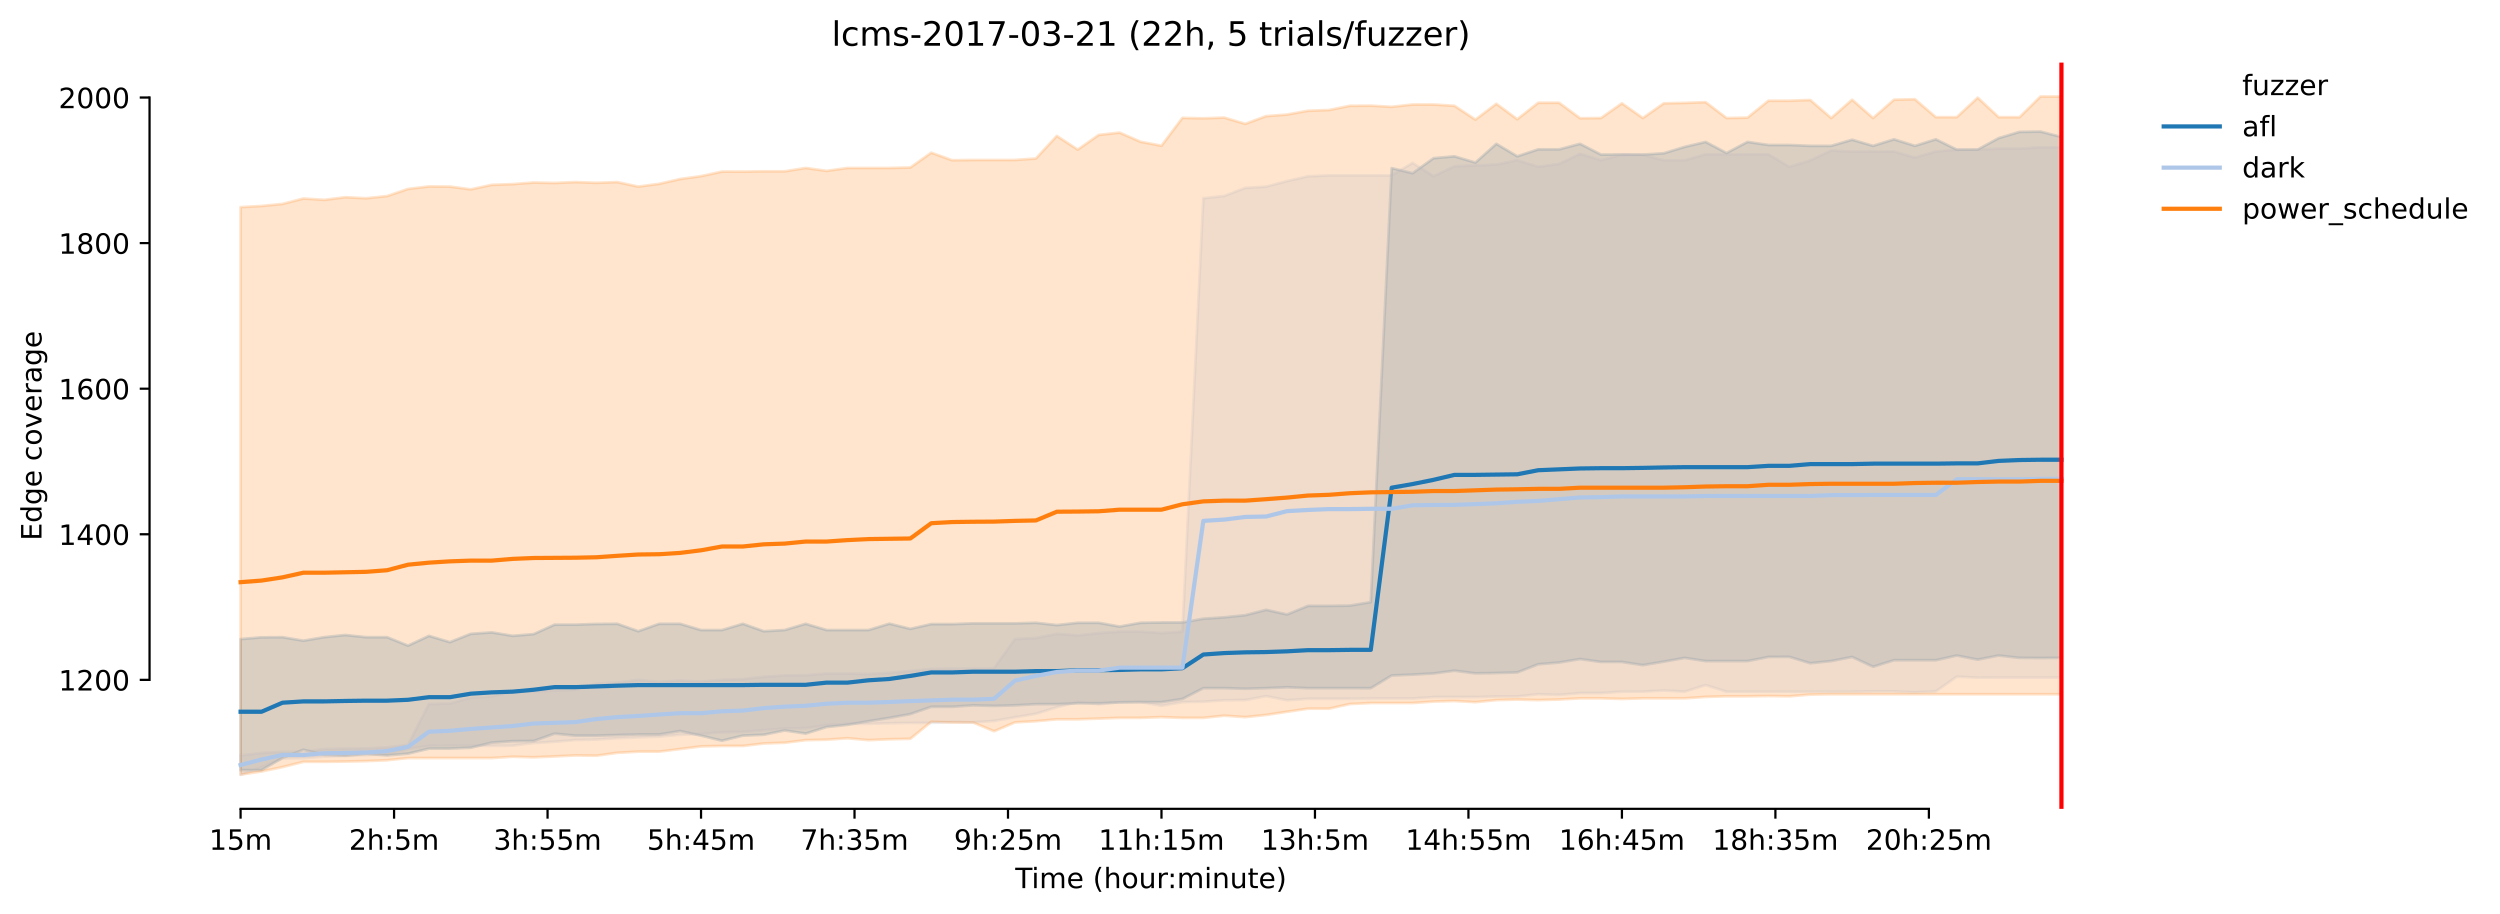 <?xml version="1.0" encoding="utf-8" standalone="no"?>
<!DOCTYPE svg PUBLIC "-//W3C//DTD SVG 1.1//EN"
  "http://www.w3.org/Graphics/SVG/1.1/DTD/svg11.dtd">
<!-- Created with matplotlib (https://matplotlib.org/) -->
<svg height="325.986pt" version="1.1" viewBox="0 0 891.493 325.986" width="891.493pt" xmlns="http://www.w3.org/2000/svg" xmlns:xlink="http://www.w3.org/1999/xlink">
 <defs>
  <style type="text/css">*{stroke-linecap:butt;stroke-linejoin:round;}</style>
 </defs>
 <g id="figure_1">
  <g id="patch_1">
   <path d="M 0 325.986 
L 891.493 325.986 
L 891.493 0 
L 0 0 
z
" style="fill:#ffffff;"/>
  </g>
  <g id="axes_1">
   <g id="patch_2">
    <path d="M 53.328 288.43 
L 767.568 288.43 
L 767.568 22.318 
L 53.328 22.318 
z
" style="fill:#ffffff;"/>
   </g>
   <g id="PolyCollection_1">
    <defs>
     <path d="M 85.794 -98.088 
L 85.794 -51.365 
L 93.257 -51.365 
L 100.72 -55.726 
L 108.184 -58.62 
L 115.647 -56.816 
L 123.11 -56.505 
L 130.574 -57.18 
L 138.037 -56.609 
L 145.5 -57.232 
L 152.963 -59.042 
L 160.427 -59.049 
L 167.89 -59.346 
L 175.353 -61.177 
L 182.817 -61.696 
L 190.28 -61.748 
L 197.743 -64.378 
L 205.207 -63.661 
L 212.67 -63.669 
L 220.133 -63.877 
L 227.597 -64.084 
L 235.06 -64.074 
L 242.523 -65.299 
L 249.987 -63.669 
L 257.45 -61.852 
L 264.913 -63.669 
L 272.377 -63.981 
L 279.84 -65.509 
L 287.303 -64.396 
L 294.767 -66.732 
L 302.23 -67.511 
L 309.693 -68.809 
L 317.157 -70.003 
L 324.62 -71.352 
L 332.083 -73.948 
L 339.547 -73.948 
L 347.01 -74.467 
L 354.473 -74.26 
L 361.937 -74.467 
L 369.4 -74.883 
L 376.863 -74.883 
L 384.326 -75.194 
L 391.79 -75.194 
L 399.253 -75.506 
L 406.716 -75.609 
L 414.18 -75.609 
L 421.643 -76.751 
L 429.106 -80.588 
L 436.57 -80.593 
L 444.033 -80.38 
L 451.496 -80.588 
L 458.96 -80.905 
L 466.423 -80.593 
L 473.886 -80.593 
L 481.35 -80.593 
L 488.813 -80.585 
L 496.276 -85.11 
L 503.74 -85.421 
L 511.203 -85.836 
L 518.666 -86.823 
L 526.13 -85.865 
L 533.593 -85.992 
L 541.056 -86.2 
L 548.52 -89.107 
L 555.983 -89.73 
L 563.446 -90.976 
L 570.91 -89.938 
L 578.373 -89.938 
L 585.836 -88.796 
L 593.3 -90.041 
L 600.763 -91.391 
L 608.226 -90.249 
L 615.69 -90.249 
L 623.153 -90.249 
L 630.616 -91.717 
L 638.079 -91.755 
L 645.543 -89.486 
L 653.006 -90.249 
L 660.469 -91.717 
L 667.933 -88.224 
L 675.396 -90.561 
L 682.859 -90.561 
L 690.323 -90.554 
L 697.786 -92.222 
L 705.249 -90.768 
L 712.713 -92.222 
L 720.176 -91.391 
L 727.639 -91.343 
L 735.103 -91.391 
L 735.103 -277.14 
L 735.103 -277.14 
L 727.639 -279.061 
L 720.176 -278.957 
L 712.713 -276.725 
L 705.249 -272.66 
L 697.786 -272.624 
L 690.323 -276.309 
L 682.859 -273.973 
L 675.396 -276.309 
L 667.933 -273.973 
L 660.469 -276.154 
L 653.006 -273.973 
L 645.543 -273.973 
L 638.079 -274.285 
L 630.616 -274.285 
L 623.153 -275.375 
L 615.69 -271.43 
L 608.226 -275.375 
L 600.763 -273.61 
L 593.3 -271.326 
L 585.836 -270.858 
L 578.373 -270.916 
L 570.91 -270.858 
L 563.446 -274.7 
L 555.983 -272.727 
L 548.52 -272.727 
L 541.056 -270.236 
L 533.593 -274.7 
L 526.13 -268.008 
L 518.666 -270.236 
L 511.203 -269.58 
L 503.74 -264.213 
L 496.276 -266.03 
L 488.813 -111.274 
L 481.35 -110.028 
L 473.886 -109.925 
L 466.423 -109.925 
L 458.96 -106.868 
L 451.496 -108.523 
L 444.033 -106.602 
L 436.57 -105.843 
L 429.106 -105.356 
L 421.643 -104.006 
L 414.18 -104.006 
L 406.716 -103.903 
L 399.253 -102.553 
L 391.79 -103.903 
L 384.326 -103.903 
L 376.863 -103.072 
L 369.4 -103.903 
L 361.937 -103.695 
L 354.473 -103.695 
L 347.01 -103.695 
L 339.547 -103.435 
L 332.083 -103.435 
L 324.62 -101.735 
L 317.157 -103.591 
L 309.693 -101.307 
L 302.23 -101.307 
L 294.767 -101.317 
L 287.303 -103.539 
L 279.84 -101.317 
L 272.377 -100.892 
L 264.913 -103.539 
L 257.45 -101.307 
L 249.987 -101.307 
L 242.523 -103.539 
L 235.06 -103.539 
L 227.597 -100.892 
L 220.133 -103.539 
L 212.67 -103.487 
L 205.207 -103.228 
L 197.743 -103.228 
L 190.28 -99.853 
L 182.817 -99.246 
L 175.353 -100.476 
L 167.89 -99.957 
L 160.427 -96.998 
L 152.963 -99.23 
L 145.5 -95.752 
L 138.037 -98.763 
L 130.574 -98.763 
L 123.11 -99.542 
L 115.647 -98.776 
L 108.184 -97.517 
L 100.72 -98.763 
L 93.257 -98.711 
L 85.794 -98.088 
z
" id="mc9ad816280" style="stroke:#1f77b4;stroke-opacity:0.2;"/>
    </defs>
    <g clip-path="url(#pf9b113e2a4)">
     <use style="fill:#1f77b4;fill-opacity:0.2;stroke:#1f77b4;stroke-opacity:0.2;" x="0" xlink:href="#mc9ad816280" y="325.986"/>
    </g>
   </g>
   <g id="PolyCollection_2">
    <defs>
     <path d="M 85.794 -56.611 
L 85.794 -49.652 
L 93.257 -52.352 
L 100.72 -55.519 
L 108.184 -55.622 
L 115.647 -56.193 
L 123.11 -56.401 
L 130.574 -56.713 
L 138.037 -56.972 
L 145.5 -58.893 
L 152.963 -59.983 
L 160.427 -60.035 
L 167.89 -60.035 
L 175.353 -60.035 
L 182.817 -60.087 
L 190.28 -61.021 
L 197.743 -61.485 
L 205.207 -62.112 
L 212.67 -62.266 
L 220.133 -62.735 
L 227.597 -63.046 
L 235.06 -63.306 
L 242.523 -63.981 
L 249.987 -64.24 
L 257.45 -64.863 
L 264.913 -64.966 
L 272.377 -65.642 
L 279.84 -66.213 
L 287.303 -66.317 
L 294.767 -67.355 
L 302.23 -67.874 
L 309.693 -67.874 
L 317.157 -68.082 
L 324.62 -68.186 
L 332.083 -68.186 
L 339.547 -68.549 
L 347.01 -68.393 
L 354.473 -68.907 
L 361.937 -70.21 
L 369.4 -71.456 
L 376.863 -73.792 
L 384.326 -75.609 
L 391.79 -74.831 
L 399.253 -75.609 
L 406.716 -75.609 
L 414.18 -74.311 
L 421.643 -75.609 
L 429.106 -75.765 
L 436.57 -76.284 
L 444.033 -76.335 
L 451.496 -77.738 
L 458.96 -76.283 
L 466.423 -76.803 
L 473.886 -76.803 
L 481.35 -76.803 
L 488.813 -76.907 
L 496.276 -76.907 
L 503.74 -76.907 
L 511.203 -77.416 
L 518.666 -77.416 
L 526.13 -77.416 
L 533.593 -77.634 
L 541.056 -77.634 
L 548.52 -78.445 
L 555.983 -78.205 
L 563.446 -78.828 
L 570.91 -78.828 
L 578.373 -79.347 
L 585.836 -79.347 
L 593.3 -79.762 
L 600.763 -79.347 
L 608.226 -81.673 
L 615.69 -79.347 
L 623.153 -79.337 
L 630.616 -79.347 
L 638.079 -79.347 
L 645.543 -79.347 
L 653.006 -79.347 
L 660.469 -79.347 
L 667.933 -79.451 
L 675.396 -79.451 
L 682.859 -79.088 
L 690.323 -79.451 
L 697.786 -84.694 
L 705.249 -84.331 
L 712.713 -84.382 
L 720.176 -84.383 
L 727.639 -84.383 
L 735.103 -84.383 
L 735.103 -273.454 
L 735.103 -273.454 
L 727.639 -273.454 
L 720.176 -272.987 
L 712.713 -272.987 
L 705.249 -272.624 
L 697.786 -272.624 
L 690.323 -271.949 
L 682.859 -269.772 
L 675.396 -271.949 
L 667.933 -271.949 
L 660.469 -271.897 
L 653.006 -272.312 
L 645.543 -268.782 
L 638.079 -266.446 
L 630.616 -270.962 
L 623.153 -270.962 
L 615.69 -270.962 
L 608.226 -270.962 
L 600.763 -268.833 
L 593.3 -268.782 
L 585.836 -270.807 
L 578.373 -270.817 
L 570.91 -268.826 
L 563.446 -271.118 
L 555.983 -267.536 
L 548.52 -266.512 
L 541.056 -268.834 
L 533.593 -267.3 
L 526.13 -266.965 
L 518.666 -266.705 
L 511.203 -263.123 
L 503.74 -267.899 
L 496.276 -263.435 
L 488.813 -263.435 
L 481.35 -263.435 
L 473.886 -263.435 
L 466.423 -263.123 
L 458.96 -261.41 
L 451.496 -259.437 
L 444.033 -258.97 
L 436.57 -256.115 
L 429.106 -255.289 
L 421.643 -100.736 
L 414.18 -100.23 
L 406.716 -100.736 
L 399.253 -100.736 
L 391.79 -100.217 
L 384.326 -99.386 
L 376.863 -99.957 
L 369.4 -98.452 
L 361.937 -98.092 
L 354.473 -87.653 
L 347.01 -87.503 
L 339.547 -87.503 
L 332.083 -87.446 
L 324.62 -86.719 
L 317.157 -86.045 
L 309.693 -85.633 
L 302.23 -85.785 
L 294.767 -85.785 
L 287.303 -85.213 
L 279.84 -85.11 
L 272.377 -84.642 
L 264.913 -83.82 
L 257.45 -83.552 
L 249.987 -82.929 
L 242.523 -83.293 
L 235.06 -82.825 
L 227.597 -83.552 
L 220.133 -82.566 
L 212.67 -82.202 
L 205.207 -80.022 
L 197.743 -79.711 
L 190.28 -79.451 
L 182.817 -79.295 
L 175.353 -77.634 
L 167.89 -77.219 
L 160.427 -75.09 
L 152.963 -74.934 
L 145.5 -60.398 
L 138.037 -59.464 
L 130.574 -59.101 
L 123.11 -59.001 
L 115.647 -58.893 
L 108.184 -57.855 
L 100.72 -57.855 
L 93.257 -57.491 
L 85.794 -56.611 
z
" id="md977b6793b" style="stroke:#aec7e8;stroke-opacity:0.2;"/>
    </defs>
    <g clip-path="url(#pf9b113e2a4)">
     <use style="fill:#aec7e8;fill-opacity:0.2;stroke:#aec7e8;stroke-opacity:0.2;" x="0" xlink:href="#md977b6793b" y="325.986"/>
    </g>
   </g>
   <g id="PolyCollection_3">
    <defs>
     <path d="M 85.794 -252.117 
L 85.794 -49.756 
L 93.257 -50.898 
L 100.72 -52.456 
L 108.184 -54.325 
L 115.647 -54.325 
L 123.11 -54.428 
L 130.574 -54.584 
L 138.037 -54.896 
L 145.5 -55.674 
L 152.963 -55.674 
L 160.427 -55.674 
L 167.89 -55.674 
L 175.353 -55.674 
L 182.817 -56.142 
L 190.28 -55.934 
L 197.743 -56.245 
L 205.207 -56.609 
L 212.67 -56.505 
L 220.133 -57.542 
L 227.597 -57.959 
L 235.06 -57.959 
L 242.523 -58.893 
L 249.987 -59.827 
L 257.45 -59.983 
L 264.913 -59.983 
L 272.377 -60.866 
L 279.84 -61.125 
L 287.303 -62.06 
L 294.767 -62.215 
L 302.23 -62.735 
L 309.693 -62.06 
L 317.157 -62.371 
L 324.62 -62.526 
L 332.083 -68.601 
L 339.547 -68.341 
L 347.01 -68.341 
L 354.473 -65.226 
L 361.937 -68.393 
L 369.4 -68.809 
L 376.863 -69.483 
L 384.326 -69.483 
L 391.79 -69.737 
L 399.253 -70.003 
L 406.716 -70.003 
L 414.18 -70.262 
L 421.643 -70.003 
L 429.106 -70.003 
L 436.57 -70.781 
L 444.033 -70.262 
L 451.496 -71.041 
L 458.96 -72.183 
L 466.423 -73.273 
L 473.886 -73.273 
L 481.35 -74.934 
L 488.813 -75.298 
L 496.276 -75.293 
L 503.74 -75.298 
L 511.203 -75.817 
L 518.666 -76.025 
L 526.13 -75.609 
L 533.593 -76.336 
L 541.056 -76.544 
L 548.52 -76.336 
L 555.983 -76.544 
L 563.446 -76.959 
L 570.91 -76.959 
L 578.373 -76.751 
L 585.836 -76.959 
L 593.3 -76.959 
L 600.763 -76.959 
L 608.226 -77.478 
L 615.69 -77.686 
L 623.153 -77.686 
L 630.616 -77.79 
L 638.079 -77.686 
L 645.543 -78.309 
L 653.006 -78.413 
L 660.469 -78.413 
L 667.933 -78.413 
L 675.396 -78.413 
L 682.859 -78.413 
L 690.323 -78.413 
L 697.786 -78.413 
L 705.249 -78.413 
L 712.713 -78.413 
L 720.176 -78.413 
L 727.639 -78.413 
L 735.103 -78.413 
L 735.103 -291.572 
L 735.103 -291.572 
L 727.639 -291.572 
L 720.176 -284.2 
L 712.713 -284.2 
L 705.249 -291.157 
L 697.786 -284.2 
L 690.323 -284.2 
L 682.859 -290.586 
L 675.396 -290.43 
L 667.933 -283.889 
L 660.469 -290.43 
L 653.006 -283.889 
L 645.543 -290.326 
L 638.079 -290.067 
L 630.616 -290.067 
L 623.153 -284.03 
L 615.69 -283.889 
L 608.226 -289.548 
L 600.763 -289.288 
L 593.3 -289.132 
L 585.836 -283.889 
L 578.373 -289.132 
L 570.91 -283.889 
L 563.446 -283.818 
L 555.983 -289.34 
L 548.52 -289.34 
L 541.056 -283.457 
L 533.593 -288.977 
L 526.13 -283.318 
L 518.666 -288.25 
L 511.203 -288.717 
L 503.74 -288.717 
L 496.276 -287.886 
L 488.813 -288.302 
L 481.35 -288.25 
L 473.886 -286.744 
L 466.423 -286.485 
L 458.96 -285.135 
L 451.496 -284.564 
L 444.033 -281.812 
L 436.57 -284.045 
L 429.106 -283.785 
L 421.643 -283.941 
L 414.18 -274.01 
L 406.716 -275.427 
L 399.253 -278.698 
L 391.79 -277.867 
L 384.326 -272.624 
L 376.863 -277.51 
L 369.4 -269.457 
L 361.937 -268.938 
L 354.473 -268.938 
L 347.01 -268.938 
L 339.547 -268.834 
L 332.083 -271.533 
L 324.62 -266.25 
L 317.157 -266.082 
L 309.693 -266.082 
L 302.23 -266.082 
L 294.767 -265.044 
L 287.303 -266.082 
L 279.84 -264.888 
L 272.377 -264.888 
L 264.913 -264.785 
L 257.45 -264.785 
L 249.987 -263.175 
L 242.523 -262.137 
L 235.06 -260.424 
L 227.597 -259.437 
L 220.133 -261.047 
L 212.67 -260.787 
L 205.207 -261.047 
L 197.743 -260.735 
L 190.28 -260.891 
L 182.817 -260.32 
L 175.353 -260.064 
L 167.89 -258.451 
L 160.427 -259.446 
L 152.963 -259.489 
L 145.5 -258.607 
L 138.037 -256.063 
L 130.574 -255.284 
L 123.11 -255.648 
L 115.647 -254.713 
L 108.184 -255.18 
L 100.72 -253.26 
L 93.257 -252.533 
L 85.794 -252.117 
z
" id="m789b51f8c9" style="stroke:#ff7f0e;stroke-opacity:0.2;"/>
    </defs>
    <g clip-path="url(#pf9b113e2a4)">
     <use style="fill:#ff7f0e;fill-opacity:0.2;stroke:#ff7f0e;stroke-opacity:0.2;" x="0" xlink:href="#m789b51f8c9" y="325.986"/>
    </g>
   </g>
   <g id="matplotlib.axis_1">
    <g id="xtick_1">
     <g id="line2d_1">
      <defs>
       <path d="M 0 0 
L 0 3.5 
" id="m8887e50043" style="stroke:#000000;stroke-width:0.8;"/>
      </defs>
      <g>
       <use style="stroke:#000000;stroke-width:0.8;" x="85.794" xlink:href="#m8887e50043" y="288.43"/>
      </g>
     </g>
     <g id="text_1">
      <!-- 15m -->
      <g transform="translate(74.561 303.029)scale(0.1 -0.1)">
       <defs>
        <path d="M 12.406 8.297 
L 28.516 8.297 
L 28.516 63.922 
L 10.984 60.406 
L 10.984 69.391 
L 28.422 72.906 
L 38.281 72.906 
L 38.281 8.297 
L 54.391 8.297 
L 54.391 0 
L 12.406 0 
z
" id="DejaVuSans-49"/>
        <path d="M 10.797 72.906 
L 49.516 72.906 
L 49.516 64.594 
L 19.828 64.594 
L 19.828 46.734 
Q 21.969 47.469 24.109 47.828 
Q 26.266 48.188 28.422 48.188 
Q 40.625 48.188 47.75 41.5 
Q 54.891 34.812 54.891 23.391 
Q 54.891 11.625 47.562 5.094 
Q 40.234 -1.422 26.906 -1.422 
Q 22.312 -1.422 17.547 -0.641 
Q 12.797 0.141 7.719 1.703 
L 7.719 11.625 
Q 12.109 9.234 16.797 8.062 
Q 21.484 6.891 26.703 6.891 
Q 35.156 6.891 40.078 11.328 
Q 45.016 15.766 45.016 23.391 
Q 45.016 31 40.078 35.438 
Q 35.156 39.891 26.703 39.891 
Q 22.75 39.891 18.812 39.016 
Q 14.891 38.141 10.797 36.281 
z
" id="DejaVuSans-53"/>
        <path d="M 52 44.188 
Q 55.375 50.25 60.062 53.125 
Q 64.75 56 71.094 56 
Q 79.641 56 84.281 50.016 
Q 88.922 44.047 88.922 33.016 
L 88.922 0 
L 79.891 0 
L 79.891 32.719 
Q 79.891 40.578 77.094 44.375 
Q 74.312 48.188 68.609 48.188 
Q 61.625 48.188 57.562 43.547 
Q 53.516 38.922 53.516 30.906 
L 53.516 0 
L 44.484 0 
L 44.484 32.719 
Q 44.484 40.625 41.703 44.406 
Q 38.922 48.188 33.109 48.188 
Q 26.219 48.188 22.156 43.531 
Q 18.109 38.875 18.109 30.906 
L 18.109 0 
L 9.078 0 
L 9.078 54.688 
L 18.109 54.688 
L 18.109 46.188 
Q 21.188 51.219 25.484 53.609 
Q 29.781 56 35.688 56 
Q 41.656 56 45.828 52.969 
Q 50 49.953 52 44.188 
z
" id="DejaVuSans-109"/>
       </defs>
       <use xlink:href="#DejaVuSans-49"/>
       <use x="63.623" xlink:href="#DejaVuSans-53"/>
       <use x="127.246" xlink:href="#DejaVuSans-109"/>
      </g>
     </g>
    </g>
    <g id="xtick_2">
     <g id="line2d_2">
      <g>
       <use style="stroke:#000000;stroke-width:0.8;" x="140.525" xlink:href="#m8887e50043" y="288.43"/>
      </g>
     </g>
     <g id="text_2">
      <!-- 2h:5m -->
      <g transform="translate(124.439 303.029)scale(0.1 -0.1)">
       <defs>
        <path d="M 19.188 8.297 
L 53.609 8.297 
L 53.609 0 
L 7.328 0 
L 7.328 8.297 
Q 12.938 14.109 22.625 23.891 
Q 32.328 33.688 34.812 36.531 
Q 39.547 41.844 41.422 45.531 
Q 43.312 49.219 43.312 52.781 
Q 43.312 58.594 39.234 62.25 
Q 35.156 65.922 28.609 65.922 
Q 23.969 65.922 18.812 64.312 
Q 13.672 62.703 7.812 59.422 
L 7.812 69.391 
Q 13.766 71.781 18.938 73 
Q 24.125 74.219 28.422 74.219 
Q 39.75 74.219 46.484 68.547 
Q 53.219 62.891 53.219 53.422 
Q 53.219 48.922 51.531 44.891 
Q 49.859 40.875 45.406 35.406 
Q 44.188 33.984 37.641 27.219 
Q 31.109 20.453 19.188 8.297 
z
" id="DejaVuSans-50"/>
        <path d="M 54.891 33.016 
L 54.891 0 
L 45.906 0 
L 45.906 32.719 
Q 45.906 40.484 42.875 44.328 
Q 39.844 48.188 33.797 48.188 
Q 26.516 48.188 22.312 43.547 
Q 18.109 38.922 18.109 30.906 
L 18.109 0 
L 9.078 0 
L 9.078 75.984 
L 18.109 75.984 
L 18.109 46.188 
Q 21.344 51.125 25.703 53.562 
Q 30.078 56 35.797 56 
Q 45.219 56 50.047 50.172 
Q 54.891 44.344 54.891 33.016 
z
" id="DejaVuSans-104"/>
        <path d="M 11.719 12.406 
L 22.016 12.406 
L 22.016 0 
L 11.719 0 
z
M 11.719 51.703 
L 22.016 51.703 
L 22.016 39.312 
L 11.719 39.312 
z
" id="DejaVuSans-58"/>
       </defs>
       <use xlink:href="#DejaVuSans-50"/>
       <use x="63.623" xlink:href="#DejaVuSans-104"/>
       <use x="127.002" xlink:href="#DejaVuSans-58"/>
       <use x="160.693" xlink:href="#DejaVuSans-53"/>
       <use x="224.316" xlink:href="#DejaVuSans-109"/>
      </g>
     </g>
    </g>
    <g id="xtick_3">
     <g id="line2d_3">
      <g>
       <use style="stroke:#000000;stroke-width:0.8;" x="195.256" xlink:href="#m8887e50043" y="288.43"/>
      </g>
     </g>
     <g id="text_3">
      <!-- 3h:55m -->
      <g transform="translate(175.988 303.029)scale(0.1 -0.1)">
       <defs>
        <path d="M 40.578 39.312 
Q 47.656 37.797 51.625 33 
Q 55.609 28.219 55.609 21.188 
Q 55.609 10.406 48.188 4.484 
Q 40.766 -1.422 27.094 -1.422 
Q 22.516 -1.422 17.656 -0.516 
Q 12.797 0.391 7.625 2.203 
L 7.625 11.719 
Q 11.719 9.328 16.594 8.109 
Q 21.484 6.891 26.812 6.891 
Q 36.078 6.891 40.938 10.547 
Q 45.797 14.203 45.797 21.188 
Q 45.797 27.641 41.281 31.266 
Q 36.766 34.906 28.719 34.906 
L 20.219 34.906 
L 20.219 43.016 
L 29.109 43.016 
Q 36.375 43.016 40.234 45.922 
Q 44.094 48.828 44.094 54.297 
Q 44.094 59.906 40.109 62.906 
Q 36.141 65.922 28.719 65.922 
Q 24.656 65.922 20.016 65.031 
Q 15.375 64.156 9.812 62.312 
L 9.812 71.094 
Q 15.438 72.656 20.344 73.438 
Q 25.25 74.219 29.594 74.219 
Q 40.828 74.219 47.359 69.109 
Q 53.906 64.016 53.906 55.328 
Q 53.906 49.266 50.438 45.094 
Q 46.969 40.922 40.578 39.312 
z
" id="DejaVuSans-51"/>
       </defs>
       <use xlink:href="#DejaVuSans-51"/>
       <use x="63.623" xlink:href="#DejaVuSans-104"/>
       <use x="127.002" xlink:href="#DejaVuSans-58"/>
       <use x="160.693" xlink:href="#DejaVuSans-53"/>
       <use x="224.316" xlink:href="#DejaVuSans-53"/>
       <use x="287.939" xlink:href="#DejaVuSans-109"/>
      </g>
     </g>
    </g>
    <g id="xtick_4">
     <g id="line2d_4">
      <g>
       <use style="stroke:#000000;stroke-width:0.8;" x="249.987" xlink:href="#m8887e50043" y="288.43"/>
      </g>
     </g>
     <g id="text_4">
      <!-- 5h:45m -->
      <g transform="translate(230.719 303.029)scale(0.1 -0.1)">
       <defs>
        <path d="M 37.797 64.312 
L 12.891 25.391 
L 37.797 25.391 
z
M 35.203 72.906 
L 47.609 72.906 
L 47.609 25.391 
L 58.016 25.391 
L 58.016 17.188 
L 47.609 17.188 
L 47.609 0 
L 37.797 0 
L 37.797 17.188 
L 4.891 17.188 
L 4.891 26.703 
z
" id="DejaVuSans-52"/>
       </defs>
       <use xlink:href="#DejaVuSans-53"/>
       <use x="63.623" xlink:href="#DejaVuSans-104"/>
       <use x="127.002" xlink:href="#DejaVuSans-58"/>
       <use x="160.693" xlink:href="#DejaVuSans-52"/>
       <use x="224.316" xlink:href="#DejaVuSans-53"/>
       <use x="287.939" xlink:href="#DejaVuSans-109"/>
      </g>
     </g>
    </g>
    <g id="xtick_5">
     <g id="line2d_5">
      <g>
       <use style="stroke:#000000;stroke-width:0.8;" x="304.718" xlink:href="#m8887e50043" y="288.43"/>
      </g>
     </g>
     <g id="text_5">
      <!-- 7h:35m -->
      <g transform="translate(285.451 303.029)scale(0.1 -0.1)">
       <defs>
        <path d="M 8.203 72.906 
L 55.078 72.906 
L 55.078 68.703 
L 28.609 0 
L 18.312 0 
L 43.219 64.594 
L 8.203 64.594 
z
" id="DejaVuSans-55"/>
       </defs>
       <use xlink:href="#DejaVuSans-55"/>
       <use x="63.623" xlink:href="#DejaVuSans-104"/>
       <use x="127.002" xlink:href="#DejaVuSans-58"/>
       <use x="160.693" xlink:href="#DejaVuSans-51"/>
       <use x="224.316" xlink:href="#DejaVuSans-53"/>
       <use x="287.939" xlink:href="#DejaVuSans-109"/>
      </g>
     </g>
    </g>
    <g id="xtick_6">
     <g id="line2d_6">
      <g>
       <use style="stroke:#000000;stroke-width:0.8;" x="359.449" xlink:href="#m8887e50043" y="288.43"/>
      </g>
     </g>
     <g id="text_6">
      <!-- 9h:25m -->
      <g transform="translate(340.182 303.029)scale(0.1 -0.1)">
       <defs>
        <path d="M 10.984 1.516 
L 10.984 10.5 
Q 14.703 8.734 18.5 7.812 
Q 22.312 6.891 25.984 6.891 
Q 35.75 6.891 40.891 13.453 
Q 46.047 20.016 46.781 33.406 
Q 43.953 29.203 39.594 26.953 
Q 35.25 24.703 29.984 24.703 
Q 19.047 24.703 12.672 31.312 
Q 6.297 37.938 6.297 49.422 
Q 6.297 60.641 12.938 67.422 
Q 19.578 74.219 30.609 74.219 
Q 43.266 74.219 49.922 64.516 
Q 56.594 54.828 56.594 36.375 
Q 56.594 19.141 48.406 8.859 
Q 40.234 -1.422 26.422 -1.422 
Q 22.703 -1.422 18.891 -0.688 
Q 15.094 0.047 10.984 1.516 
z
M 30.609 32.422 
Q 37.25 32.422 41.125 36.953 
Q 45.016 41.5 45.016 49.422 
Q 45.016 57.281 41.125 61.844 
Q 37.25 66.406 30.609 66.406 
Q 23.969 66.406 20.094 61.844 
Q 16.219 57.281 16.219 49.422 
Q 16.219 41.5 20.094 36.953 
Q 23.969 32.422 30.609 32.422 
z
" id="DejaVuSans-57"/>
       </defs>
       <use xlink:href="#DejaVuSans-57"/>
       <use x="63.623" xlink:href="#DejaVuSans-104"/>
       <use x="127.002" xlink:href="#DejaVuSans-58"/>
       <use x="160.693" xlink:href="#DejaVuSans-50"/>
       <use x="224.316" xlink:href="#DejaVuSans-53"/>
       <use x="287.939" xlink:href="#DejaVuSans-109"/>
      </g>
     </g>
    </g>
    <g id="xtick_7">
     <g id="line2d_7">
      <g>
       <use style="stroke:#000000;stroke-width:0.8;" x="414.18" xlink:href="#m8887e50043" y="288.43"/>
      </g>
     </g>
     <g id="text_7">
      <!-- 11h:15m -->
      <g transform="translate(391.731 303.029)scale(0.1 -0.1)">
       <use xlink:href="#DejaVuSans-49"/>
       <use x="63.623" xlink:href="#DejaVuSans-49"/>
       <use x="127.246" xlink:href="#DejaVuSans-104"/>
       <use x="190.625" xlink:href="#DejaVuSans-58"/>
       <use x="224.316" xlink:href="#DejaVuSans-49"/>
       <use x="287.939" xlink:href="#DejaVuSans-53"/>
       <use x="351.562" xlink:href="#DejaVuSans-109"/>
      </g>
     </g>
    </g>
    <g id="xtick_8">
     <g id="line2d_8">
      <g>
       <use style="stroke:#000000;stroke-width:0.8;" x="468.911" xlink:href="#m8887e50043" y="288.43"/>
      </g>
     </g>
     <g id="text_8">
      <!-- 13h:5m -->
      <g transform="translate(449.644 303.029)scale(0.1 -0.1)">
       <use xlink:href="#DejaVuSans-49"/>
       <use x="63.623" xlink:href="#DejaVuSans-51"/>
       <use x="127.246" xlink:href="#DejaVuSans-104"/>
       <use x="190.625" xlink:href="#DejaVuSans-58"/>
       <use x="224.316" xlink:href="#DejaVuSans-53"/>
       <use x="287.939" xlink:href="#DejaVuSans-109"/>
      </g>
     </g>
    </g>
    <g id="xtick_9">
     <g id="line2d_9">
      <g>
       <use style="stroke:#000000;stroke-width:0.8;" x="523.642" xlink:href="#m8887e50043" y="288.43"/>
      </g>
     </g>
     <g id="text_9">
      <!-- 14h:55m -->
      <g transform="translate(501.193 303.029)scale(0.1 -0.1)">
       <use xlink:href="#DejaVuSans-49"/>
       <use x="63.623" xlink:href="#DejaVuSans-52"/>
       <use x="127.246" xlink:href="#DejaVuSans-104"/>
       <use x="190.625" xlink:href="#DejaVuSans-58"/>
       <use x="224.316" xlink:href="#DejaVuSans-53"/>
       <use x="287.939" xlink:href="#DejaVuSans-53"/>
       <use x="351.562" xlink:href="#DejaVuSans-109"/>
      </g>
     </g>
    </g>
    <g id="xtick_10">
     <g id="line2d_10">
      <g>
       <use style="stroke:#000000;stroke-width:0.8;" x="578.373" xlink:href="#m8887e50043" y="288.43"/>
      </g>
     </g>
     <g id="text_10">
      <!-- 16h:45m -->
      <g transform="translate(555.924 303.029)scale(0.1 -0.1)">
       <defs>
        <path d="M 33.016 40.375 
Q 26.375 40.375 22.484 35.828 
Q 18.609 31.297 18.609 23.391 
Q 18.609 15.531 22.484 10.953 
Q 26.375 6.391 33.016 6.391 
Q 39.656 6.391 43.531 10.953 
Q 47.406 15.531 47.406 23.391 
Q 47.406 31.297 43.531 35.828 
Q 39.656 40.375 33.016 40.375 
z
M 52.594 71.297 
L 52.594 62.312 
Q 48.875 64.062 45.094 64.984 
Q 41.312 65.922 37.594 65.922 
Q 27.828 65.922 22.672 59.328 
Q 17.531 52.734 16.797 39.406 
Q 19.672 43.656 24.016 45.922 
Q 28.375 48.188 33.594 48.188 
Q 44.578 48.188 50.953 41.516 
Q 57.328 34.859 57.328 23.391 
Q 57.328 12.156 50.688 5.359 
Q 44.047 -1.422 33.016 -1.422 
Q 20.359 -1.422 13.672 8.266 
Q 6.984 17.969 6.984 36.375 
Q 6.984 53.656 15.188 63.938 
Q 23.391 74.219 37.203 74.219 
Q 40.922 74.219 44.703 73.484 
Q 48.484 72.75 52.594 71.297 
z
" id="DejaVuSans-54"/>
       </defs>
       <use xlink:href="#DejaVuSans-49"/>
       <use x="63.623" xlink:href="#DejaVuSans-54"/>
       <use x="127.246" xlink:href="#DejaVuSans-104"/>
       <use x="190.625" xlink:href="#DejaVuSans-58"/>
       <use x="224.316" xlink:href="#DejaVuSans-52"/>
       <use x="287.939" xlink:href="#DejaVuSans-53"/>
       <use x="351.562" xlink:href="#DejaVuSans-109"/>
      </g>
     </g>
    </g>
    <g id="xtick_11">
     <g id="line2d_11">
      <g>
       <use style="stroke:#000000;stroke-width:0.8;" x="633.104" xlink:href="#m8887e50043" y="288.43"/>
      </g>
     </g>
     <g id="text_11">
      <!-- 18h:35m -->
      <g transform="translate(610.655 303.029)scale(0.1 -0.1)">
       <defs>
        <path d="M 31.781 34.625 
Q 24.75 34.625 20.719 30.859 
Q 16.703 27.094 16.703 20.516 
Q 16.703 13.922 20.719 10.156 
Q 24.75 6.391 31.781 6.391 
Q 38.812 6.391 42.859 10.172 
Q 46.922 13.969 46.922 20.516 
Q 46.922 27.094 42.891 30.859 
Q 38.875 34.625 31.781 34.625 
z
M 21.922 38.812 
Q 15.578 40.375 12.031 44.719 
Q 8.5 49.078 8.5 55.328 
Q 8.5 64.062 14.719 69.141 
Q 20.953 74.219 31.781 74.219 
Q 42.672 74.219 48.875 69.141 
Q 55.078 64.062 55.078 55.328 
Q 55.078 49.078 51.531 44.719 
Q 48 40.375 41.703 38.812 
Q 48.828 37.156 52.797 32.312 
Q 56.781 27.484 56.781 20.516 
Q 56.781 9.906 50.312 4.234 
Q 43.844 -1.422 31.781 -1.422 
Q 19.734 -1.422 13.25 4.234 
Q 6.781 9.906 6.781 20.516 
Q 6.781 27.484 10.781 32.312 
Q 14.797 37.156 21.922 38.812 
z
M 18.312 54.391 
Q 18.312 48.734 21.844 45.562 
Q 25.391 42.391 31.781 42.391 
Q 38.141 42.391 41.719 45.562 
Q 45.312 48.734 45.312 54.391 
Q 45.312 60.062 41.719 63.234 
Q 38.141 66.406 31.781 66.406 
Q 25.391 66.406 21.844 63.234 
Q 18.312 60.062 18.312 54.391 
z
" id="DejaVuSans-56"/>
       </defs>
       <use xlink:href="#DejaVuSans-49"/>
       <use x="63.623" xlink:href="#DejaVuSans-56"/>
       <use x="127.246" xlink:href="#DejaVuSans-104"/>
       <use x="190.625" xlink:href="#DejaVuSans-58"/>
       <use x="224.316" xlink:href="#DejaVuSans-51"/>
       <use x="287.939" xlink:href="#DejaVuSans-53"/>
       <use x="351.562" xlink:href="#DejaVuSans-109"/>
      </g>
     </g>
    </g>
    <g id="xtick_12">
     <g id="line2d_12">
      <g>
       <use style="stroke:#000000;stroke-width:0.8;" x="687.835" xlink:href="#m8887e50043" y="288.43"/>
      </g>
     </g>
     <g id="text_12">
      <!-- 20h:25m -->
      <g transform="translate(665.387 303.029)scale(0.1 -0.1)">
       <defs>
        <path d="M 31.781 66.406 
Q 24.172 66.406 20.328 58.906 
Q 16.5 51.422 16.5 36.375 
Q 16.5 21.391 20.328 13.891 
Q 24.172 6.391 31.781 6.391 
Q 39.453 6.391 43.281 13.891 
Q 47.125 21.391 47.125 36.375 
Q 47.125 51.422 43.281 58.906 
Q 39.453 66.406 31.781 66.406 
z
M 31.781 74.219 
Q 44.047 74.219 50.516 64.516 
Q 56.984 54.828 56.984 36.375 
Q 56.984 17.969 50.516 8.266 
Q 44.047 -1.422 31.781 -1.422 
Q 19.531 -1.422 13.062 8.266 
Q 6.594 17.969 6.594 36.375 
Q 6.594 54.828 13.062 64.516 
Q 19.531 74.219 31.781 74.219 
z
" id="DejaVuSans-48"/>
       </defs>
       <use xlink:href="#DejaVuSans-50"/>
       <use x="63.623" xlink:href="#DejaVuSans-48"/>
       <use x="127.246" xlink:href="#DejaVuSans-104"/>
       <use x="190.625" xlink:href="#DejaVuSans-58"/>
       <use x="224.316" xlink:href="#DejaVuSans-50"/>
       <use x="287.939" xlink:href="#DejaVuSans-53"/>
       <use x="351.562" xlink:href="#DejaVuSans-109"/>
      </g>
     </g>
    </g>
    <g id="text_13">
     <!-- Time (hour:minute) -->
     <g transform="translate(362.041 316.707)scale(0.1 -0.1)">
      <defs>
       <path d="M -0.297 72.906 
L 61.375 72.906 
L 61.375 64.594 
L 35.5 64.594 
L 35.5 0 
L 25.594 0 
L 25.594 64.594 
L -0.297 64.594 
z
" id="DejaVuSans-84"/>
       <path d="M 9.422 54.688 
L 18.406 54.688 
L 18.406 0 
L 9.422 0 
z
M 9.422 75.984 
L 18.406 75.984 
L 18.406 64.594 
L 9.422 64.594 
z
" id="DejaVuSans-105"/>
       <path d="M 56.203 29.594 
L 56.203 25.203 
L 14.891 25.203 
Q 15.484 15.922 20.484 11.062 
Q 25.484 6.203 34.422 6.203 
Q 39.594 6.203 44.453 7.469 
Q 49.312 8.734 54.109 11.281 
L 54.109 2.781 
Q 49.266 0.734 44.188 -0.344 
Q 39.109 -1.422 33.891 -1.422 
Q 20.797 -1.422 13.156 6.188 
Q 5.516 13.812 5.516 26.812 
Q 5.516 40.234 12.766 48.109 
Q 20.016 56 32.328 56 
Q 43.359 56 49.781 48.891 
Q 56.203 41.797 56.203 29.594 
z
M 47.219 32.234 
Q 47.125 39.594 43.094 43.984 
Q 39.062 48.391 32.422 48.391 
Q 24.906 48.391 20.391 44.141 
Q 15.875 39.891 15.188 32.172 
z
" id="DejaVuSans-101"/>
       <path id="DejaVuSans-32"/>
       <path d="M 31 75.875 
Q 24.469 64.656 21.281 53.656 
Q 18.109 42.672 18.109 31.391 
Q 18.109 20.125 21.312 9.062 
Q 24.516 -2 31 -13.188 
L 23.188 -13.188 
Q 15.875 -1.703 12.234 9.375 
Q 8.594 20.453 8.594 31.391 
Q 8.594 42.281 12.203 53.312 
Q 15.828 64.359 23.188 75.875 
z
" id="DejaVuSans-40"/>
       <path d="M 30.609 48.391 
Q 23.391 48.391 19.188 42.75 
Q 14.984 37.109 14.984 27.297 
Q 14.984 17.484 19.156 11.844 
Q 23.344 6.203 30.609 6.203 
Q 37.797 6.203 41.984 11.859 
Q 46.188 17.531 46.188 27.297 
Q 46.188 37.016 41.984 42.703 
Q 37.797 48.391 30.609 48.391 
z
M 30.609 56 
Q 42.328 56 49.016 48.375 
Q 55.719 40.766 55.719 27.297 
Q 55.719 13.875 49.016 6.219 
Q 42.328 -1.422 30.609 -1.422 
Q 18.844 -1.422 12.172 6.219 
Q 5.516 13.875 5.516 27.297 
Q 5.516 40.766 12.172 48.375 
Q 18.844 56 30.609 56 
z
" id="DejaVuSans-111"/>
       <path d="M 8.5 21.578 
L 8.5 54.688 
L 17.484 54.688 
L 17.484 21.922 
Q 17.484 14.156 20.5 10.266 
Q 23.531 6.391 29.594 6.391 
Q 36.859 6.391 41.078 11.031 
Q 45.312 15.672 45.312 23.688 
L 45.312 54.688 
L 54.297 54.688 
L 54.297 0 
L 45.312 0 
L 45.312 8.406 
Q 42.047 3.422 37.719 1 
Q 33.406 -1.422 27.688 -1.422 
Q 18.266 -1.422 13.375 4.438 
Q 8.5 10.297 8.5 21.578 
z
M 31.109 56 
z
" id="DejaVuSans-117"/>
       <path d="M 41.109 46.297 
Q 39.594 47.172 37.812 47.578 
Q 36.031 48 33.891 48 
Q 26.266 48 22.188 43.047 
Q 18.109 38.094 18.109 28.812 
L 18.109 0 
L 9.078 0 
L 9.078 54.688 
L 18.109 54.688 
L 18.109 46.188 
Q 20.953 51.172 25.484 53.578 
Q 30.031 56 36.531 56 
Q 37.453 56 38.578 55.875 
Q 39.703 55.766 41.062 55.516 
z
" id="DejaVuSans-114"/>
       <path d="M 54.891 33.016 
L 54.891 0 
L 45.906 0 
L 45.906 32.719 
Q 45.906 40.484 42.875 44.328 
Q 39.844 48.188 33.797 48.188 
Q 26.516 48.188 22.312 43.547 
Q 18.109 38.922 18.109 30.906 
L 18.109 0 
L 9.078 0 
L 9.078 54.688 
L 18.109 54.688 
L 18.109 46.188 
Q 21.344 51.125 25.703 53.562 
Q 30.078 56 35.797 56 
Q 45.219 56 50.047 50.172 
Q 54.891 44.344 54.891 33.016 
z
" id="DejaVuSans-110"/>
       <path d="M 18.312 70.219 
L 18.312 54.688 
L 36.812 54.688 
L 36.812 47.703 
L 18.312 47.703 
L 18.312 18.016 
Q 18.312 11.328 20.141 9.422 
Q 21.969 7.516 27.594 7.516 
L 36.812 7.516 
L 36.812 0 
L 27.594 0 
Q 17.188 0 13.234 3.875 
Q 9.281 7.766 9.281 18.016 
L 9.281 47.703 
L 2.688 47.703 
L 2.688 54.688 
L 9.281 54.688 
L 9.281 70.219 
z
" id="DejaVuSans-116"/>
       <path d="M 8.016 75.875 
L 15.828 75.875 
Q 23.141 64.359 26.781 53.312 
Q 30.422 42.281 30.422 31.391 
Q 30.422 20.453 26.781 9.375 
Q 23.141 -1.703 15.828 -13.188 
L 8.016 -13.188 
Q 14.5 -2 17.703 9.062 
Q 20.906 20.125 20.906 31.391 
Q 20.906 42.672 17.703 53.656 
Q 14.5 64.656 8.016 75.875 
z
" id="DejaVuSans-41"/>
      </defs>
      <use xlink:href="#DejaVuSans-84"/>
      <use x="57.959" xlink:href="#DejaVuSans-105"/>
      <use x="85.742" xlink:href="#DejaVuSans-109"/>
      <use x="183.154" xlink:href="#DejaVuSans-101"/>
      <use x="244.678" xlink:href="#DejaVuSans-32"/>
      <use x="276.465" xlink:href="#DejaVuSans-40"/>
      <use x="315.479" xlink:href="#DejaVuSans-104"/>
      <use x="378.857" xlink:href="#DejaVuSans-111"/>
      <use x="440.039" xlink:href="#DejaVuSans-117"/>
      <use x="503.418" xlink:href="#DejaVuSans-114"/>
      <use x="542.781" xlink:href="#DejaVuSans-58"/>
      <use x="576.473" xlink:href="#DejaVuSans-109"/>
      <use x="673.885" xlink:href="#DejaVuSans-105"/>
      <use x="701.668" xlink:href="#DejaVuSans-110"/>
      <use x="765.047" xlink:href="#DejaVuSans-117"/>
      <use x="828.426" xlink:href="#DejaVuSans-116"/>
      <use x="867.635" xlink:href="#DejaVuSans-101"/>
      <use x="929.158" xlink:href="#DejaVuSans-41"/>
     </g>
    </g>
   </g>
   <g id="matplotlib.axis_2">
    <g id="ytick_1">
     <g id="line2d_13">
      <defs>
       <path d="M 0 0 
L -3.5 0 
" id="me0415844e7" style="stroke:#000000;stroke-width:0.8;"/>
      </defs>
      <g>
       <use style="stroke:#000000;stroke-width:0.8;" x="53.328" xlink:href="#me0415844e7" y="242.434"/>
      </g>
     </g>
     <g id="text_14">
      <!-- 1200 -->
      <g transform="translate(20.878 246.233)scale(0.1 -0.1)">
       <use xlink:href="#DejaVuSans-49"/>
       <use x="63.623" xlink:href="#DejaVuSans-50"/>
       <use x="127.246" xlink:href="#DejaVuSans-48"/>
       <use x="190.869" xlink:href="#DejaVuSans-48"/>
      </g>
     </g>
    </g>
    <g id="ytick_2">
     <g id="line2d_14">
      <g>
       <use style="stroke:#000000;stroke-width:0.8;" x="53.328" xlink:href="#me0415844e7" y="190.52"/>
      </g>
     </g>
     <g id="text_15">
      <!-- 1400 -->
      <g transform="translate(20.878 194.319)scale(0.1 -0.1)">
       <use xlink:href="#DejaVuSans-49"/>
       <use x="63.623" xlink:href="#DejaVuSans-52"/>
       <use x="127.246" xlink:href="#DejaVuSans-48"/>
       <use x="190.869" xlink:href="#DejaVuSans-48"/>
      </g>
     </g>
    </g>
    <g id="ytick_3">
     <g id="line2d_15">
      <g>
       <use style="stroke:#000000;stroke-width:0.8;" x="53.328" xlink:href="#me0415844e7" y="138.606"/>
      </g>
     </g>
     <g id="text_16">
      <!-- 1600 -->
      <g transform="translate(20.878 142.405)scale(0.1 -0.1)">
       <use xlink:href="#DejaVuSans-49"/>
       <use x="63.623" xlink:href="#DejaVuSans-54"/>
       <use x="127.246" xlink:href="#DejaVuSans-48"/>
       <use x="190.869" xlink:href="#DejaVuSans-48"/>
      </g>
     </g>
    </g>
    <g id="ytick_4">
     <g id="line2d_16">
      <g>
       <use style="stroke:#000000;stroke-width:0.8;" x="53.328" xlink:href="#me0415844e7" y="86.692"/>
      </g>
     </g>
     <g id="text_17">
      <!-- 1800 -->
      <g transform="translate(20.878 90.491)scale(0.1 -0.1)">
       <use xlink:href="#DejaVuSans-49"/>
       <use x="63.623" xlink:href="#DejaVuSans-56"/>
       <use x="127.246" xlink:href="#DejaVuSans-48"/>
       <use x="190.869" xlink:href="#DejaVuSans-48"/>
      </g>
     </g>
    </g>
    <g id="ytick_5">
     <g id="line2d_17">
      <g>
       <use style="stroke:#000000;stroke-width:0.8;" x="53.328" xlink:href="#me0415844e7" y="34.778"/>
      </g>
     </g>
     <g id="text_18">
      <!-- 2000 -->
      <g transform="translate(20.878 38.577)scale(0.1 -0.1)">
       <use xlink:href="#DejaVuSans-50"/>
       <use x="63.623" xlink:href="#DejaVuSans-48"/>
       <use x="127.246" xlink:href="#DejaVuSans-48"/>
       <use x="190.869" xlink:href="#DejaVuSans-48"/>
      </g>
     </g>
    </g>
    <g id="text_19">
     <!-- Edge coverage -->
     <g transform="translate(14.798 192.762)rotate(-90)scale(0.1 -0.1)">
      <defs>
       <path d="M 9.812 72.906 
L 55.906 72.906 
L 55.906 64.594 
L 19.672 64.594 
L 19.672 43.016 
L 54.391 43.016 
L 54.391 34.719 
L 19.672 34.719 
L 19.672 8.297 
L 56.781 8.297 
L 56.781 0 
L 9.812 0 
z
" id="DejaVuSans-69"/>
       <path d="M 45.406 46.391 
L 45.406 75.984 
L 54.391 75.984 
L 54.391 0 
L 45.406 0 
L 45.406 8.203 
Q 42.578 3.328 38.25 0.953 
Q 33.938 -1.422 27.875 -1.422 
Q 17.969 -1.422 11.734 6.484 
Q 5.516 14.406 5.516 27.297 
Q 5.516 40.188 11.734 48.094 
Q 17.969 56 27.875 56 
Q 33.938 56 38.25 53.625 
Q 42.578 51.266 45.406 46.391 
z
M 14.797 27.297 
Q 14.797 17.391 18.875 11.75 
Q 22.953 6.109 30.078 6.109 
Q 37.203 6.109 41.297 11.75 
Q 45.406 17.391 45.406 27.297 
Q 45.406 37.203 41.297 42.844 
Q 37.203 48.484 30.078 48.484 
Q 22.953 48.484 18.875 42.844 
Q 14.797 37.203 14.797 27.297 
z
" id="DejaVuSans-100"/>
       <path d="M 45.406 27.984 
Q 45.406 37.75 41.375 43.109 
Q 37.359 48.484 30.078 48.484 
Q 22.859 48.484 18.828 43.109 
Q 14.797 37.75 14.797 27.984 
Q 14.797 18.266 18.828 12.891 
Q 22.859 7.516 30.078 7.516 
Q 37.359 7.516 41.375 12.891 
Q 45.406 18.266 45.406 27.984 
z
M 54.391 6.781 
Q 54.391 -7.172 48.188 -13.984 
Q 42 -20.797 29.203 -20.797 
Q 24.469 -20.797 20.266 -20.094 
Q 16.062 -19.391 12.109 -17.922 
L 12.109 -9.188 
Q 16.062 -11.328 19.922 -12.344 
Q 23.781 -13.375 27.781 -13.375 
Q 36.625 -13.375 41.016 -8.766 
Q 45.406 -4.156 45.406 5.172 
L 45.406 9.625 
Q 42.625 4.781 38.281 2.391 
Q 33.938 0 27.875 0 
Q 17.828 0 11.672 7.656 
Q 5.516 15.328 5.516 27.984 
Q 5.516 40.672 11.672 48.328 
Q 17.828 56 27.875 56 
Q 33.938 56 38.281 53.609 
Q 42.625 51.219 45.406 46.391 
L 45.406 54.688 
L 54.391 54.688 
z
" id="DejaVuSans-103"/>
       <path d="M 48.781 52.594 
L 48.781 44.188 
Q 44.969 46.297 41.141 47.344 
Q 37.312 48.391 33.406 48.391 
Q 24.656 48.391 19.812 42.844 
Q 14.984 37.312 14.984 27.297 
Q 14.984 17.281 19.812 11.734 
Q 24.656 6.203 33.406 6.203 
Q 37.312 6.203 41.141 7.25 
Q 44.969 8.297 48.781 10.406 
L 48.781 2.094 
Q 45.016 0.344 40.984 -0.531 
Q 36.969 -1.422 32.422 -1.422 
Q 20.062 -1.422 12.781 6.344 
Q 5.516 14.109 5.516 27.297 
Q 5.516 40.672 12.859 48.328 
Q 20.219 56 33.016 56 
Q 37.156 56 41.109 55.141 
Q 45.062 54.297 48.781 52.594 
z
" id="DejaVuSans-99"/>
       <path d="M 2.984 54.688 
L 12.5 54.688 
L 29.594 8.797 
L 46.688 54.688 
L 56.203 54.688 
L 35.688 0 
L 23.484 0 
z
" id="DejaVuSans-118"/>
       <path d="M 34.281 27.484 
Q 23.391 27.484 19.188 25 
Q 14.984 22.516 14.984 16.5 
Q 14.984 11.719 18.141 8.906 
Q 21.297 6.109 26.703 6.109 
Q 34.188 6.109 38.703 11.406 
Q 43.219 16.703 43.219 25.484 
L 43.219 27.484 
z
M 52.203 31.203 
L 52.203 0 
L 43.219 0 
L 43.219 8.297 
Q 40.141 3.328 35.547 0.953 
Q 30.953 -1.422 24.312 -1.422 
Q 15.922 -1.422 10.953 3.297 
Q 6 8.016 6 15.922 
Q 6 25.141 12.172 29.828 
Q 18.359 34.516 30.609 34.516 
L 43.219 34.516 
L 43.219 35.406 
Q 43.219 41.609 39.141 45 
Q 35.062 48.391 27.688 48.391 
Q 23 48.391 18.547 47.266 
Q 14.109 46.141 10.016 43.891 
L 10.016 52.203 
Q 14.938 54.109 19.578 55.047 
Q 24.219 56 28.609 56 
Q 40.484 56 46.344 49.844 
Q 52.203 43.703 52.203 31.203 
z
" id="DejaVuSans-97"/>
      </defs>
      <use xlink:href="#DejaVuSans-69"/>
      <use x="63.184" xlink:href="#DejaVuSans-100"/>
      <use x="126.66" xlink:href="#DejaVuSans-103"/>
      <use x="190.137" xlink:href="#DejaVuSans-101"/>
      <use x="251.66" xlink:href="#DejaVuSans-32"/>
      <use x="283.447" xlink:href="#DejaVuSans-99"/>
      <use x="338.428" xlink:href="#DejaVuSans-111"/>
      <use x="399.609" xlink:href="#DejaVuSans-118"/>
      <use x="458.789" xlink:href="#DejaVuSans-101"/>
      <use x="520.312" xlink:href="#DejaVuSans-114"/>
      <use x="561.426" xlink:href="#DejaVuSans-97"/>
      <use x="622.705" xlink:href="#DejaVuSans-103"/>
      <use x="686.182" xlink:href="#DejaVuSans-101"/>
     </g>
    </g>
   </g>
   <g id="line2d_18">
    <path clip-path="url(#pf9b113e2a4)" d="M 85.794 253.803 
L 93.257 253.803 
L 100.72 250.585 
L 108.184 250.117 
L 115.647 250.117 
L 123.11 249.962 
L 130.574 249.858 
L 138.037 249.858 
L 145.5 249.546 
L 152.963 248.612 
L 160.427 248.612 
L 167.89 247.366 
L 175.353 246.899 
L 182.817 246.639 
L 190.28 245.964 
L 197.743 245.03 
L 205.207 245.03 
L 212.67 244.77 
L 220.133 244.511 
L 227.597 244.303 
L 235.06 244.303 
L 242.523 244.303 
L 249.987 244.303 
L 257.45 244.303 
L 264.913 244.303 
L 272.377 244.199 
L 279.84 244.199 
L 287.303 244.199 
L 294.767 243.421 
L 302.23 243.421 
L 309.693 242.59 
L 317.157 242.123 
L 324.62 241.032 
L 332.083 239.787 
L 339.547 239.787 
L 347.01 239.527 
L 354.473 239.527 
L 361.937 239.527 
L 369.4 239.319 
L 376.863 239.319 
L 384.326 239.008 
L 391.79 239.008 
L 399.253 238.904 
L 406.716 238.696 
L 414.18 238.696 
L 421.643 238.281 
L 429.106 233.401 
L 436.57 232.882 
L 444.033 232.622 
L 451.496 232.519 
L 458.96 232.259 
L 466.423 231.844 
L 473.886 231.844 
L 481.35 231.74 
L 488.813 231.74 
L 496.276 173.907 
L 503.74 172.61 
L 511.203 171.104 
L 518.666 169.339 
L 526.13 169.339 
L 533.593 169.235 
L 541.056 169.131 
L 548.52 167.678 
L 555.983 167.366 
L 563.446 167.055 
L 570.91 166.951 
L 578.373 166.951 
L 585.836 166.847 
L 593.3 166.691 
L 600.763 166.588 
L 608.226 166.588 
L 615.69 166.588 
L 623.153 166.588 
L 630.616 166.12 
L 638.079 166.12 
L 645.543 165.497 
L 653.006 165.497 
L 660.469 165.497 
L 667.933 165.342 
L 675.396 165.342 
L 682.859 165.342 
L 690.323 165.342 
L 697.786 165.238 
L 705.249 165.238 
L 712.713 164.355 
L 720.176 164.044 
L 727.639 163.94 
L 735.103 163.94 
" style="fill:none;stroke:#1f77b4;stroke-linecap:square;stroke-width:1.5;"/>
   </g>
   <g id="line2d_19">
    <path clip-path="url(#pf9b113e2a4)" d="M 85.794 272.804 
L 93.257 270.831 
L 100.72 269.222 
L 108.184 269.222 
L 115.647 268.599 
L 123.11 268.495 
L 130.574 268.339 
L 138.037 267.82 
L 145.5 266.315 
L 152.963 260.916 
L 160.427 260.604 
L 167.89 259.929 
L 175.353 259.41 
L 182.817 258.891 
L 190.28 258.008 
L 197.743 257.749 
L 205.207 257.489 
L 212.67 256.399 
L 220.133 255.724 
L 227.597 255.309 
L 235.06 254.79 
L 242.523 254.323 
L 249.987 254.323 
L 257.45 253.648 
L 264.913 253.388 
L 272.377 252.506 
L 279.84 251.986 
L 287.303 251.675 
L 294.767 250.948 
L 302.23 250.585 
L 309.693 250.585 
L 317.157 250.325 
L 324.62 250.014 
L 332.083 249.754 
L 339.547 249.495 
L 347.01 249.495 
L 354.473 249.183 
L 361.937 242.694 
L 369.4 241.032 
L 376.863 239.631 
L 384.326 239.112 
L 391.79 239.112 
L 399.253 238.073 
L 406.716 238.073 
L 414.18 238.073 
L 421.643 238.073 
L 429.106 185.744 
L 436.57 185.277 
L 444.033 184.342 
L 451.496 184.186 
L 458.96 182.266 
L 466.423 181.85 
L 473.886 181.539 
L 481.35 181.539 
L 488.813 181.435 
L 496.276 181.435 
L 503.74 180.189 
L 511.203 180.085 
L 518.666 180.033 
L 526.13 179.774 
L 533.593 179.462 
L 541.056 178.943 
L 548.52 178.632 
L 555.983 178.009 
L 563.446 177.386 
L 570.91 177.282 
L 578.373 177.022 
L 585.836 177.022 
L 593.3 177.022 
L 600.763 177.022 
L 608.226 176.867 
L 615.69 176.867 
L 623.153 176.867 
L 630.616 176.867 
L 638.079 176.867 
L 645.543 176.867 
L 653.006 176.555 
L 660.469 176.555 
L 667.933 176.503 
L 675.396 176.503 
L 682.859 176.503 
L 690.323 176.503 
L 697.786 170.896 
L 705.249 170.896 
L 712.713 170.896 
L 720.176 170.896 
L 727.639 170.741 
L 735.103 170.741 
" style="fill:none;stroke:#aec7e8;stroke-linecap:square;stroke-width:1.5;"/>
   </g>
   <g id="line2d_20">
    <path clip-path="url(#pf9b113e2a4)" d="M 85.794 207.6 
L 93.257 207.029 
L 100.72 205.887 
L 108.184 204.225 
L 115.647 204.225 
L 123.11 204.07 
L 130.574 203.914 
L 138.037 203.343 
L 145.5 201.37 
L 152.963 200.643 
L 160.427 200.176 
L 167.89 199.916 
L 175.353 199.916 
L 182.817 199.294 
L 190.28 198.982 
L 197.743 198.93 
L 205.207 198.878 
L 212.67 198.722 
L 220.133 198.203 
L 227.597 197.736 
L 235.06 197.632 
L 242.523 197.165 
L 249.987 196.231 
L 257.45 194.881 
L 264.913 194.881 
L 272.377 194.102 
L 279.84 193.843 
L 287.303 193.116 
L 294.767 193.116 
L 302.23 192.597 
L 309.693 192.233 
L 317.157 192.129 
L 324.62 192.026 
L 332.083 186.575 
L 339.547 186.159 
L 347.01 186.055 
L 354.473 186.003 
L 361.937 185.744 
L 369.4 185.588 
L 376.863 182.473 
L 384.326 182.421 
L 391.79 182.318 
L 399.253 181.747 
L 406.716 181.747 
L 414.18 181.747 
L 421.643 179.826 
L 429.106 178.787 
L 436.57 178.528 
L 444.033 178.528 
L 451.496 178.009 
L 458.96 177.438 
L 466.423 176.711 
L 473.886 176.451 
L 481.35 175.88 
L 488.813 175.569 
L 496.276 175.465 
L 503.74 175.361 
L 511.203 175.102 
L 518.666 175.102 
L 526.13 174.842 
L 533.593 174.582 
L 541.056 174.479 
L 548.52 174.323 
L 555.983 174.323 
L 563.446 173.907 
L 570.91 173.907 
L 578.373 173.907 
L 585.836 173.907 
L 593.3 173.907 
L 600.763 173.752 
L 608.226 173.492 
L 615.69 173.388 
L 623.153 173.388 
L 630.616 172.869 
L 638.079 172.869 
L 645.543 172.61 
L 653.006 172.506 
L 660.469 172.506 
L 667.933 172.506 
L 675.396 172.506 
L 682.859 172.246 
L 690.323 172.142 
L 697.786 172.142 
L 705.249 171.883 
L 712.713 171.727 
L 720.176 171.727 
L 727.639 171.468 
L 735.103 171.468 
" style="fill:none;stroke:#ff7f0e;stroke-linecap:square;stroke-width:1.5;"/>
   </g>
   <g id="line2d_21"/>
   <g id="line2d_22"/>
   <g id="line2d_23"/>
   <g id="line2d_24"/>
   <g id="line2d_25">
    <path clip-path="url(#pf9b113e2a4)" d="M 735.103 288.43 
L 735.103 22.318 
" style="fill:none;stroke:#ff0000;stroke-linecap:square;stroke-width:1.5;"/>
   </g>
   <g id="patch_3">
    <path d="M 53.328 242.434 
L 53.328 34.778 
" style="fill:none;stroke:#000000;stroke-linecap:square;stroke-linejoin:miter;stroke-width:0.8;"/>
   </g>
   <g id="patch_4">
    <path d="M 85.794 288.43 
L 687.835 288.43 
" style="fill:none;stroke:#000000;stroke-linecap:square;stroke-linejoin:miter;stroke-width:0.8;"/>
   </g>
   <g id="text_20">
    <!-- lcms-2017-03-21 (22h, 5 trials/fuzzer) -->
    <g transform="translate(296.566 16.318)scale(0.12 -0.12)">
     <defs>
      <path d="M 9.422 75.984 
L 18.406 75.984 
L 18.406 0 
L 9.422 0 
z
" id="DejaVuSans-108"/>
      <path d="M 44.281 53.078 
L 44.281 44.578 
Q 40.484 46.531 36.375 47.5 
Q 32.281 48.484 27.875 48.484 
Q 21.188 48.484 17.844 46.438 
Q 14.5 44.391 14.5 40.281 
Q 14.5 37.156 16.891 35.375 
Q 19.281 33.594 26.516 31.984 
L 29.594 31.297 
Q 39.156 29.25 43.188 25.516 
Q 47.219 21.781 47.219 15.094 
Q 47.219 7.469 41.188 3.016 
Q 35.156 -1.422 24.609 -1.422 
Q 20.219 -1.422 15.453 -0.562 
Q 10.688 0.297 5.422 2 
L 5.422 11.281 
Q 10.406 8.688 15.234 7.391 
Q 20.062 6.109 24.812 6.109 
Q 31.156 6.109 34.562 8.281 
Q 37.984 10.453 37.984 14.406 
Q 37.984 18.062 35.516 20.016 
Q 33.062 21.969 24.703 23.781 
L 21.578 24.516 
Q 13.234 26.266 9.516 29.906 
Q 5.812 33.547 5.812 39.891 
Q 5.812 47.609 11.281 51.797 
Q 16.75 56 26.812 56 
Q 31.781 56 36.172 55.266 
Q 40.578 54.547 44.281 53.078 
z
" id="DejaVuSans-115"/>
      <path d="M 4.891 31.391 
L 31.203 31.391 
L 31.203 23.391 
L 4.891 23.391 
z
" id="DejaVuSans-45"/>
      <path d="M 11.719 12.406 
L 22.016 12.406 
L 22.016 4 
L 14.016 -11.625 
L 7.719 -11.625 
L 11.719 4 
z
" id="DejaVuSans-44"/>
      <path d="M 25.391 72.906 
L 33.688 72.906 
L 8.297 -9.281 
L 0 -9.281 
z
" id="DejaVuSans-47"/>
      <path d="M 37.109 75.984 
L 37.109 68.5 
L 28.516 68.5 
Q 23.688 68.5 21.797 66.547 
Q 19.922 64.594 19.922 59.516 
L 19.922 54.688 
L 34.719 54.688 
L 34.719 47.703 
L 19.922 47.703 
L 19.922 0 
L 10.891 0 
L 10.891 47.703 
L 2.297 47.703 
L 2.297 54.688 
L 10.891 54.688 
L 10.891 58.5 
Q 10.891 67.625 15.141 71.797 
Q 19.391 75.984 28.609 75.984 
z
" id="DejaVuSans-102"/>
      <path d="M 5.516 54.688 
L 48.188 54.688 
L 48.188 46.484 
L 14.406 7.172 
L 48.188 7.172 
L 48.188 0 
L 4.297 0 
L 4.297 8.203 
L 38.094 47.516 
L 5.516 47.516 
z
" id="DejaVuSans-122"/>
     </defs>
     <use xlink:href="#DejaVuSans-108"/>
     <use x="27.783" xlink:href="#DejaVuSans-99"/>
     <use x="82.764" xlink:href="#DejaVuSans-109"/>
     <use x="180.176" xlink:href="#DejaVuSans-115"/>
     <use x="232.275" xlink:href="#DejaVuSans-45"/>
     <use x="268.359" xlink:href="#DejaVuSans-50"/>
     <use x="331.982" xlink:href="#DejaVuSans-48"/>
     <use x="395.605" xlink:href="#DejaVuSans-49"/>
     <use x="459.229" xlink:href="#DejaVuSans-55"/>
     <use x="522.852" xlink:href="#DejaVuSans-45"/>
     <use x="558.936" xlink:href="#DejaVuSans-48"/>
     <use x="622.559" xlink:href="#DejaVuSans-51"/>
     <use x="686.182" xlink:href="#DejaVuSans-45"/>
     <use x="722.266" xlink:href="#DejaVuSans-50"/>
     <use x="785.889" xlink:href="#DejaVuSans-49"/>
     <use x="849.512" xlink:href="#DejaVuSans-32"/>
     <use x="881.299" xlink:href="#DejaVuSans-40"/>
     <use x="920.312" xlink:href="#DejaVuSans-50"/>
     <use x="983.936" xlink:href="#DejaVuSans-50"/>
     <use x="1047.559" xlink:href="#DejaVuSans-104"/>
     <use x="1110.938" xlink:href="#DejaVuSans-44"/>
     <use x="1142.725" xlink:href="#DejaVuSans-32"/>
     <use x="1174.512" xlink:href="#DejaVuSans-53"/>
     <use x="1238.135" xlink:href="#DejaVuSans-32"/>
     <use x="1269.922" xlink:href="#DejaVuSans-116"/>
     <use x="1309.131" xlink:href="#DejaVuSans-114"/>
     <use x="1350.244" xlink:href="#DejaVuSans-105"/>
     <use x="1378.027" xlink:href="#DejaVuSans-97"/>
     <use x="1439.307" xlink:href="#DejaVuSans-108"/>
     <use x="1467.09" xlink:href="#DejaVuSans-115"/>
     <use x="1519.189" xlink:href="#DejaVuSans-47"/>
     <use x="1552.881" xlink:href="#DejaVuSans-102"/>
     <use x="1588.086" xlink:href="#DejaVuSans-117"/>
     <use x="1651.465" xlink:href="#DejaVuSans-122"/>
     <use x="1703.955" xlink:href="#DejaVuSans-122"/>
     <use x="1756.445" xlink:href="#DejaVuSans-101"/>
     <use x="1817.969" xlink:href="#DejaVuSans-114"/>
     <use x="1859.082" xlink:href="#DejaVuSans-41"/>
    </g>
   </g>
   <g id="legend_1">
    <g id="line2d_26">
     <path d="M 771.568 30.417 
L 791.568 30.417 
" style="fill:none;"/>
    </g>
    <g id="line2d_27"/>
    <g id="text_21">
     <!-- fuzzer -->
     <g transform="translate(799.568 33.917)scale(0.1 -0.1)">
      <use xlink:href="#DejaVuSans-102"/>
      <use x="35.205" xlink:href="#DejaVuSans-117"/>
      <use x="98.584" xlink:href="#DejaVuSans-122"/>
      <use x="151.074" xlink:href="#DejaVuSans-122"/>
      <use x="203.564" xlink:href="#DejaVuSans-101"/>
      <use x="265.088" xlink:href="#DejaVuSans-114"/>
     </g>
    </g>
    <g id="line2d_28">
     <path d="M 771.568 45.095 
L 791.568 45.095 
" style="fill:none;stroke:#1f77b4;stroke-linecap:square;stroke-width:1.5;"/>
    </g>
    <g id="line2d_29"/>
    <g id="text_22">
     <!-- afl -->
     <g transform="translate(799.568 48.595)scale(0.1 -0.1)">
      <use xlink:href="#DejaVuSans-97"/>
      <use x="61.279" xlink:href="#DejaVuSans-102"/>
      <use x="96.484" xlink:href="#DejaVuSans-108"/>
     </g>
    </g>
    <g id="line2d_30">
     <path d="M 771.568 59.773 
L 791.568 59.773 
" style="fill:none;stroke:#aec7e8;stroke-linecap:square;stroke-width:1.5;"/>
    </g>
    <g id="line2d_31"/>
    <g id="text_23">
     <!-- dark -->
     <g transform="translate(799.568 63.273)scale(0.1 -0.1)">
      <defs>
       <path d="M 9.078 75.984 
L 18.109 75.984 
L 18.109 31.109 
L 44.922 54.688 
L 56.391 54.688 
L 27.391 29.109 
L 57.625 0 
L 45.906 0 
L 18.109 26.703 
L 18.109 0 
L 9.078 0 
z
" id="DejaVuSans-107"/>
      </defs>
      <use xlink:href="#DejaVuSans-100"/>
      <use x="63.477" xlink:href="#DejaVuSans-97"/>
      <use x="124.756" xlink:href="#DejaVuSans-114"/>
      <use x="165.869" xlink:href="#DejaVuSans-107"/>
     </g>
    </g>
    <g id="line2d_32">
     <path d="M 771.568 74.451 
L 791.568 74.451 
" style="fill:none;stroke:#ff7f0e;stroke-linecap:square;stroke-width:1.5;"/>
    </g>
    <g id="line2d_33"/>
    <g id="text_24">
     <!-- power_schedule -->
     <g transform="translate(799.568 77.951)scale(0.1 -0.1)">
      <defs>
       <path d="M 18.109 8.203 
L 18.109 -20.797 
L 9.078 -20.797 
L 9.078 54.688 
L 18.109 54.688 
L 18.109 46.391 
Q 20.953 51.266 25.266 53.625 
Q 29.594 56 35.594 56 
Q 45.562 56 51.781 48.094 
Q 58.016 40.188 58.016 27.297 
Q 58.016 14.406 51.781 6.484 
Q 45.562 -1.422 35.594 -1.422 
Q 29.594 -1.422 25.266 0.953 
Q 20.953 3.328 18.109 8.203 
z
M 48.688 27.297 
Q 48.688 37.203 44.609 42.844 
Q 40.531 48.484 33.406 48.484 
Q 26.266 48.484 22.188 42.844 
Q 18.109 37.203 18.109 27.297 
Q 18.109 17.391 22.188 11.75 
Q 26.266 6.109 33.406 6.109 
Q 40.531 6.109 44.609 11.75 
Q 48.688 17.391 48.688 27.297 
z
" id="DejaVuSans-112"/>
       <path d="M 4.203 54.688 
L 13.188 54.688 
L 24.422 12.016 
L 35.594 54.688 
L 46.188 54.688 
L 57.422 12.016 
L 68.609 54.688 
L 77.594 54.688 
L 63.281 0 
L 52.688 0 
L 40.922 44.828 
L 29.109 0 
L 18.5 0 
z
" id="DejaVuSans-119"/>
       <path d="M 50.984 -16.609 
L 50.984 -23.578 
L -0.984 -23.578 
L -0.984 -16.609 
z
" id="DejaVuSans-95"/>
      </defs>
      <use xlink:href="#DejaVuSans-112"/>
      <use x="63.477" xlink:href="#DejaVuSans-111"/>
      <use x="124.658" xlink:href="#DejaVuSans-119"/>
      <use x="206.445" xlink:href="#DejaVuSans-101"/>
      <use x="267.969" xlink:href="#DejaVuSans-114"/>
      <use x="309.082" xlink:href="#DejaVuSans-95"/>
      <use x="359.082" xlink:href="#DejaVuSans-115"/>
      <use x="411.182" xlink:href="#DejaVuSans-99"/>
      <use x="466.162" xlink:href="#DejaVuSans-104"/>
      <use x="529.541" xlink:href="#DejaVuSans-101"/>
      <use x="591.064" xlink:href="#DejaVuSans-100"/>
      <use x="654.541" xlink:href="#DejaVuSans-117"/>
      <use x="717.92" xlink:href="#DejaVuSans-108"/>
      <use x="745.703" xlink:href="#DejaVuSans-101"/>
     </g>
    </g>
   </g>
  </g>
 </g>
 <defs>
  <clipPath id="pf9b113e2a4">
   <rect height="266.112" width="714.24" x="53.328" y="22.318"/>
  </clipPath>
 </defs>
</svg>
